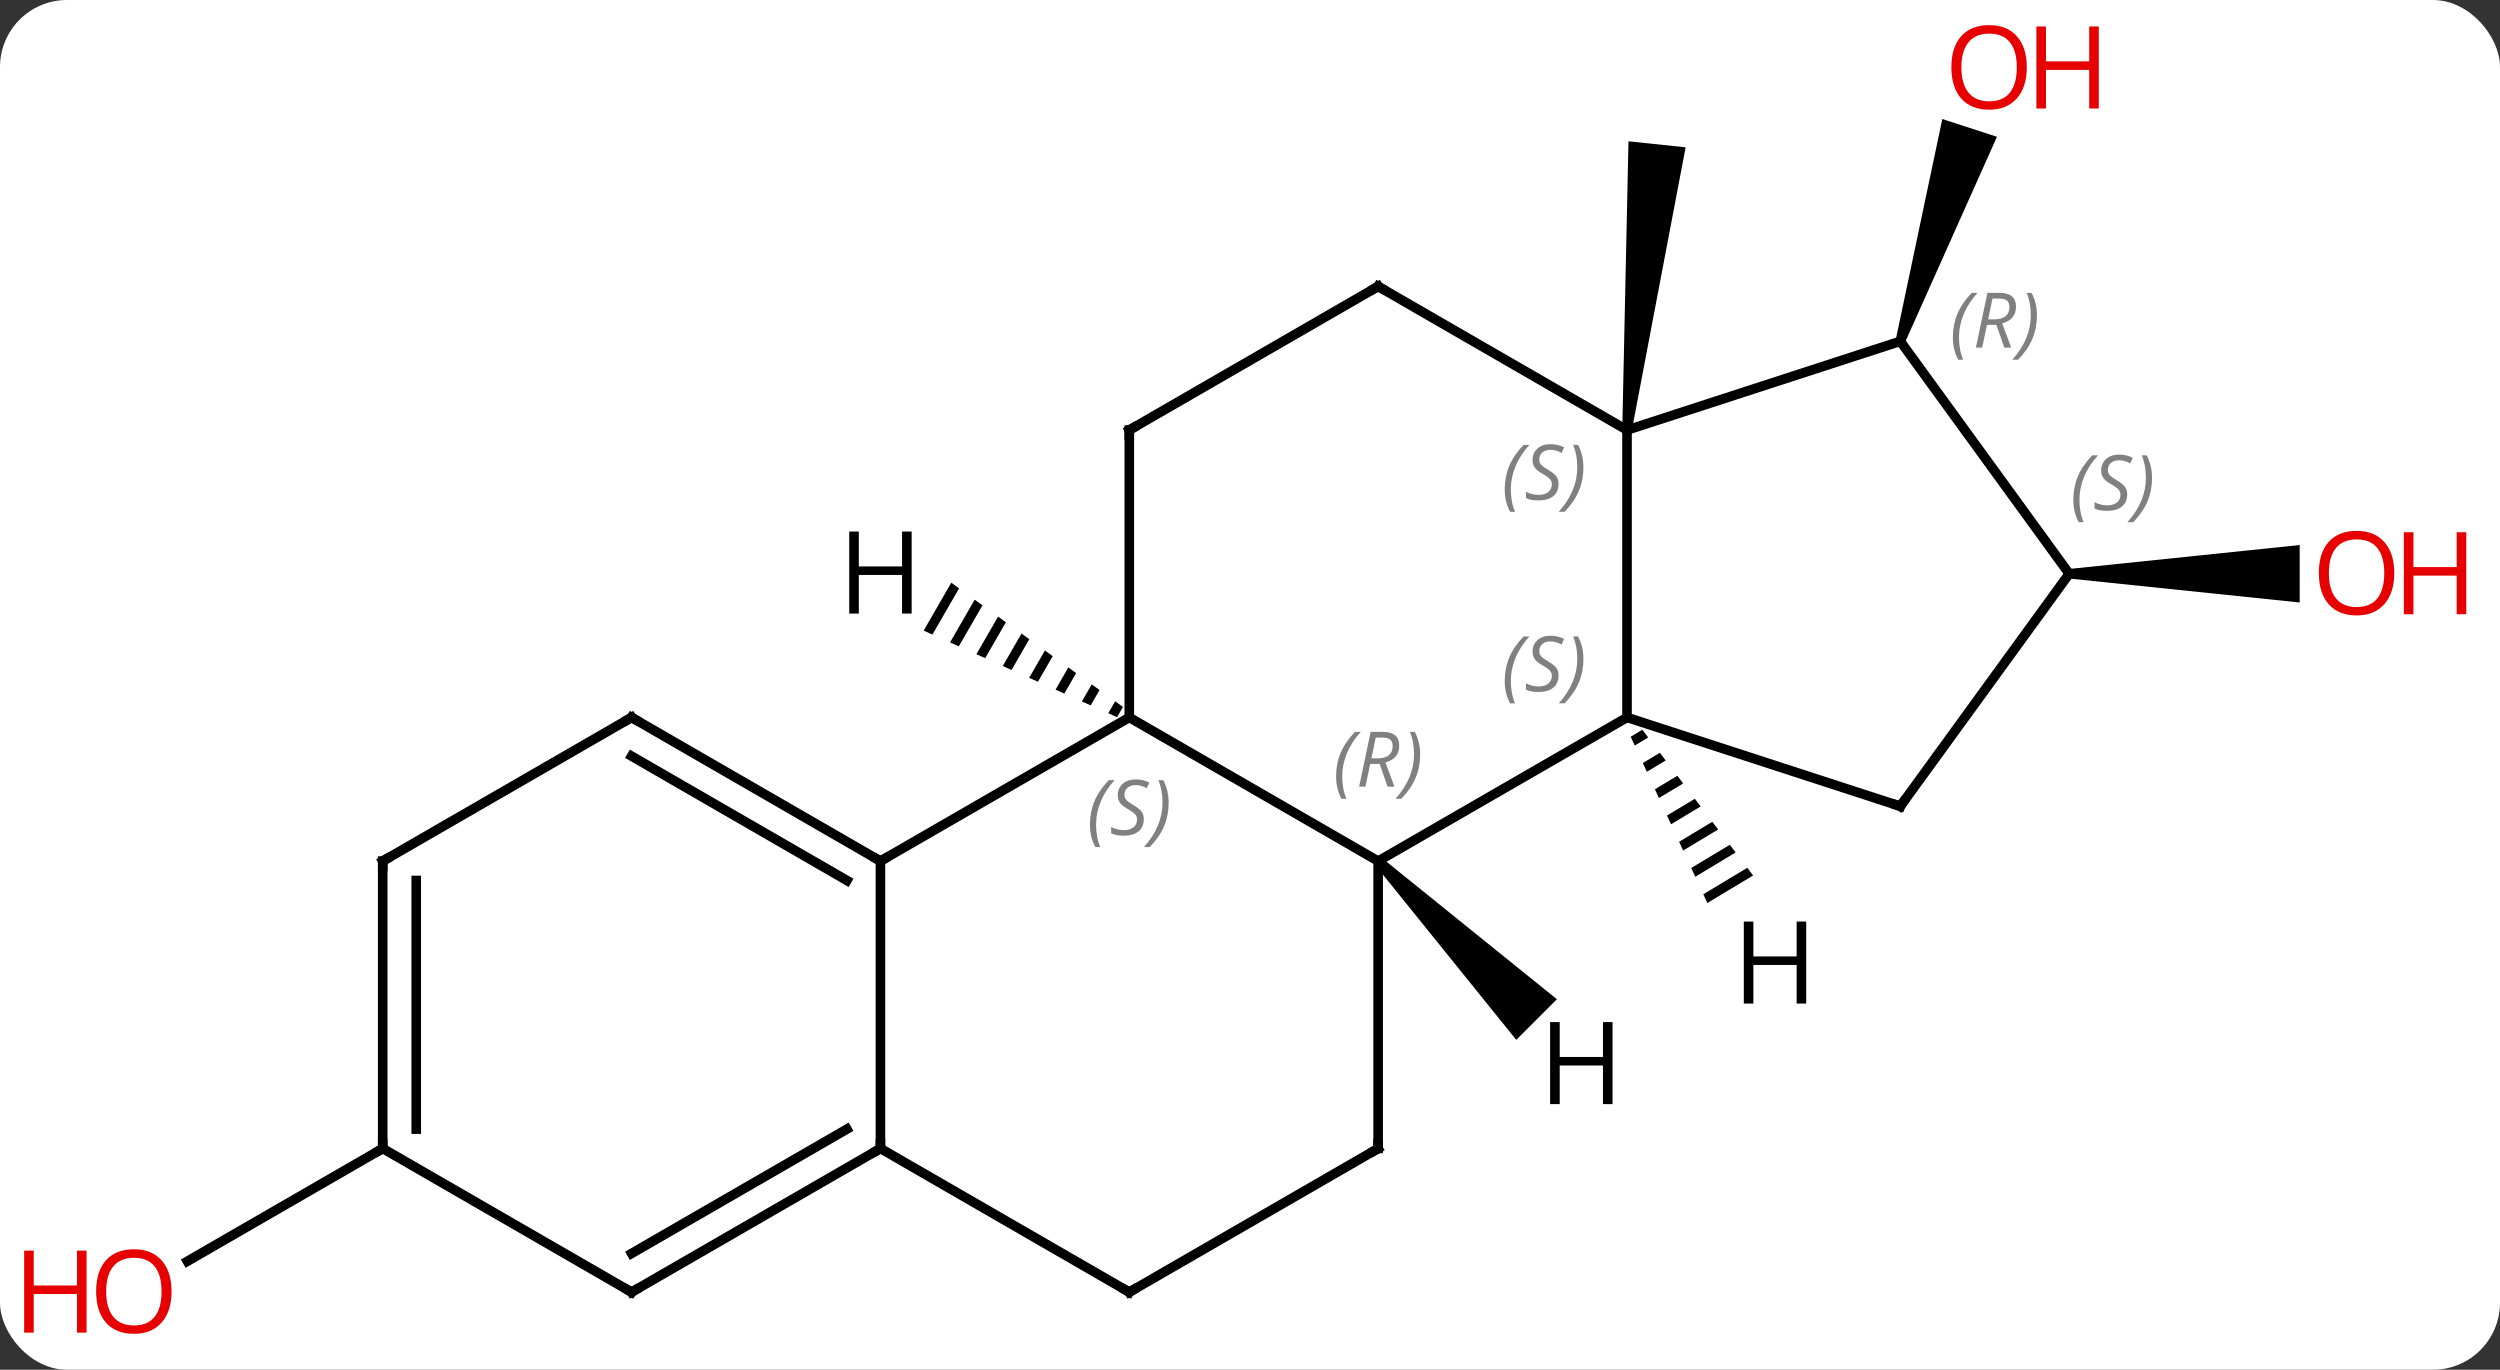 <svg width="261" viewBox="0 0 261 143" style="fill-opacity:1; color-rendering:auto; color-interpolation:auto; text-rendering:auto; stroke:black; stroke-linecap:square; stroke-miterlimit:10; shape-rendering:auto; stroke-opacity:1; fill:black; stroke-dasharray:none; font-weight:normal; stroke-width:1; font-family:'Open Sans'; font-style:normal; stroke-linejoin:miter; font-size:12; stroke-dashoffset:0; image-rendering:auto;" height="143" class="cas-substance-image" xmlns:xlink="http://www.w3.org/1999/xlink" xmlns="http://www.w3.org/2000/svg"><rect x="0" y="0" width="261" height="143" fill="#333333" stroke="none"/><svg class="cas-substance-single-component"><rect y="0" x="0" width="261" stroke="none" ry="7" rx="7" height="143" fill="white" class="cas-substance-group"/><svg y="0" x="0" width="261" viewBox="0 0 261 143" style="fill:black;" height="143" class="cas-substance-single-component-image"><svg><g><g transform="translate(130,71)" style="text-rendering:geometricPrecision; color-rendering:optimizeQuality; color-interpolation:linearRGB; stroke-linecap:butt; image-rendering:optimizeQuality;"><path style="stroke:none;" d="M40.358 -26.048 L39.364 -26.152 L40.012 -56.248 L45.98 -55.621 Z"/><path style="stroke:none;" d="M68.867 -35.215 L67.915 -35.525 L72.776 -58.573 L78.482 -56.719 Z"/><path style="stroke:none;" d="M86.025 -10.6 L86.025 -11.6 L110.088 -14.1 L110.088 -8.1 Z"/><line y2="48.9" y1="60.674" x2="-90.045" x1="-110.438" style="fill:none;"/><line y2="18.9" y1="3.9" x2="13.878" x1="39.861" style="fill:none;"/><line y2="-26.1" y1="3.9" x2="39.861" x1="39.861" style="fill:none;"/><line y2="13.173" y1="3.9" x2="68.391" x1="39.861" style="fill:none;"/><line y2="3.9" y1="18.9" x2="-12.102" x1="13.878" style="fill:none;"/><line y2="48.9" y1="18.9" x2="13.878" x1="13.878" style="fill:none;"/><line y2="-35.37" y1="-26.1" x2="68.391" x1="39.861" style="fill:none;"/><line y2="-41.1" y1="-26.1" x2="13.878" x1="39.861" style="fill:none;"/><line y2="-11.1" y1="13.173" x2="86.025" x1="68.391" style="fill:none;"/><line y2="18.9" y1="3.9" x2="-38.082" x1="-12.102" style="fill:none;"/><line y2="-26.1" y1="3.9" x2="-12.102" x1="-12.102" style="fill:none;"/><line y2="63.9" y1="48.9" x2="-12.102" x1="13.878" style="fill:none;"/><line y2="-11.1" y1="-35.37" x2="86.025" x1="68.391" style="fill:none;"/><line y2="-26.1" y1="-41.1" x2="-12.102" x1="13.878" style="fill:none;"/><line y2="48.9" y1="18.9" x2="-38.082" x1="-38.082" style="fill:none;"/><line y2="3.9" y1="18.9" x2="-64.062" x1="-38.082" style="fill:none;"/><line y2="7.941" y1="20.921" x2="-64.062" x1="-41.582" style="fill:none;"/><line y2="48.9" y1="63.9" x2="-38.082" x1="-12.102" style="fill:none;"/><line y2="63.9" y1="48.9" x2="-64.062" x1="-38.082" style="fill:none;"/><line y2="59.859" y1="46.879" x2="-64.062" x1="-41.582" style="fill:none;"/><line y2="18.9" y1="3.9" x2="-90.045" x1="-64.062" style="fill:none;"/><line y2="48.9" y1="63.9" x2="-90.045" x1="-64.062" style="fill:none;"/><line y2="48.9" y1="18.9" x2="-90.045" x1="-90.045" style="fill:none;"/><line y2="46.879" y1="20.921" x2="-86.545" x1="-86.545" style="fill:none;"/><path style="stroke:none;" d="M41.464 5.187 L40.245 5.92 L40.666 6.834 L40.666 6.834 L42.072 5.988 L41.464 5.187 ZM43.289 7.589 L41.509 8.66 L41.509 8.66 L41.93 9.573 L43.898 8.39 L43.289 7.589 ZM45.115 9.991 L42.772 11.4 L43.193 12.313 L45.724 10.792 L45.115 9.991 ZM46.941 12.393 L44.036 14.14 L44.457 15.053 L44.457 15.053 L47.549 13.193 L46.941 12.393 ZM48.766 14.794 L45.299 16.88 L45.72 17.793 L49.375 15.595 L48.766 14.794 ZM50.592 17.196 L46.563 19.62 L46.984 20.533 L51.2 17.997 L50.592 17.196 ZM52.417 19.598 L47.826 22.36 L48.247 23.273 L48.247 23.273 L53.026 20.399 L53.026 20.399 L52.417 19.598 Z"/><path style="stroke:none;" d="M13.524 19.254 L14.232 18.546 L32.54 33.32 L28.298 37.562 Z"/><path style="stroke:none;" d="M-30.688 -10.163 L-33.571 -5.164 L-32.653 -4.753 L-29.873 -9.573 L-30.688 -10.163 ZM-28.244 -8.394 L-30.817 -3.931 L-30.817 -3.931 L-29.899 -3.521 L-27.429 -7.805 L-28.244 -8.394 ZM-25.799 -6.625 L-28.064 -2.699 L-27.146 -2.288 L-24.985 -6.036 L-25.799 -6.625 ZM-23.355 -4.857 L-25.31 -1.467 L-24.392 -1.056 L-24.392 -1.056 L-22.541 -4.267 L-23.355 -4.857 ZM-20.911 -3.088 L-22.557 -0.234 L-22.557 -0.234 L-21.639 0.176 L-21.639 0.176 L-20.096 -2.499 L-20.911 -3.088 ZM-18.467 -1.32 L-19.803 0.998 L-18.886 1.409 L-18.886 1.409 L-17.652 -0.73 L-17.652 -0.73 L-18.467 -1.32 ZM-16.023 0.449 L-17.05 2.23 L-16.132 2.641 L-15.208 1.039 L-15.208 1.039 L-16.023 0.449 ZM-13.578 2.218 L-14.296 3.463 L-13.379 3.873 L-13.379 3.873 L-12.764 2.807 L-12.764 2.807 L-13.578 2.218 Z"/></g><g transform="translate(130,71)" style="fill:rgb(230,0,0); text-rendering:geometricPrecision; color-rendering:optimizeQuality; image-rendering:optimizeQuality; font-family:'Open Sans'; stroke:rgb(230,0,0); color-interpolation:linearRGB;"><path style="stroke:none;" d="M81.599 -63.97 Q81.599 -61.908 80.559 -60.728 Q79.52 -59.548 77.677 -59.548 Q75.786 -59.548 74.755 -60.712 Q73.724 -61.877 73.724 -63.986 Q73.724 -66.08 74.755 -67.228 Q75.786 -68.377 77.677 -68.377 Q79.536 -68.377 80.567 -67.205 Q81.599 -66.033 81.599 -63.97 ZM74.77 -63.97 Q74.77 -62.236 75.513 -61.33 Q76.255 -60.423 77.677 -60.423 Q79.099 -60.423 79.825 -61.322 Q80.552 -62.22 80.552 -63.97 Q80.552 -65.705 79.825 -66.595 Q79.099 -67.486 77.677 -67.486 Q76.255 -67.486 75.513 -66.588 Q74.77 -65.689 74.77 -63.97 Z"/><path style="stroke:none;" d="M89.114 -59.673 L88.114 -59.673 L88.114 -63.705 L83.599 -63.705 L83.599 -59.673 L82.599 -59.673 L82.599 -68.236 L83.599 -68.236 L83.599 -64.595 L88.114 -64.595 L88.114 -68.236 L89.114 -68.236 L89.114 -59.673 Z"/><path style="stroke:none;" d="M119.963 -11.17 Q119.963 -9.108 118.923 -7.928 Q117.884 -6.748 116.041 -6.748 Q114.15 -6.748 113.119 -7.912 Q112.088 -9.077 112.088 -11.186 Q112.088 -13.28 113.119 -14.428 Q114.15 -15.577 116.041 -15.577 Q117.9 -15.577 118.931 -14.405 Q119.963 -13.233 119.963 -11.17 ZM113.134 -11.17 Q113.134 -9.436 113.877 -8.53 Q114.619 -7.623 116.041 -7.623 Q117.463 -7.623 118.189 -8.522 Q118.916 -9.42 118.916 -11.17 Q118.916 -12.905 118.189 -13.795 Q117.463 -14.686 116.041 -14.686 Q114.619 -14.686 113.877 -13.787 Q113.134 -12.889 113.134 -11.17 Z"/><path style="stroke:none;" d="M127.478 -6.873 L126.478 -6.873 L126.478 -10.905 L121.963 -10.905 L121.963 -6.873 L120.963 -6.873 L120.963 -15.436 L121.963 -15.436 L121.963 -11.795 L126.478 -11.795 L126.478 -15.436 L127.478 -15.436 L127.478 -6.873 Z"/><path style="stroke:none;" d="M-112.088 63.83 Q-112.088 65.892 -113.127 67.072 Q-114.166 68.252 -116.009 68.252 Q-117.9 68.252 -118.931 67.088 Q-119.963 65.923 -119.963 63.814 Q-119.963 61.72 -118.931 60.572 Q-117.9 59.423 -116.009 59.423 Q-114.15 59.423 -113.119 60.595 Q-112.088 61.767 -112.088 63.83 ZM-118.916 63.83 Q-118.916 65.564 -118.173 66.47 Q-117.431 67.377 -116.009 67.377 Q-114.588 67.377 -113.861 66.478 Q-113.134 65.58 -113.134 63.83 Q-113.134 62.095 -113.861 61.205 Q-114.588 60.314 -116.009 60.314 Q-117.431 60.314 -118.173 61.212 Q-118.916 62.111 -118.916 63.83 Z"/><path style="stroke:none;" d="M-120.963 68.127 L-121.963 68.127 L-121.963 64.095 L-126.478 64.095 L-126.478 68.127 L-127.478 68.127 L-127.478 59.564 L-126.478 59.564 L-126.478 63.205 L-121.963 63.205 L-121.963 59.564 L-120.963 59.564 L-120.963 68.127 Z"/></g><g transform="translate(130,71)" style="font-size:8.4px; fill:gray; text-rendering:geometricPrecision; image-rendering:optimizeQuality; color-rendering:optimizeQuality; font-family:'Open Sans'; font-style:italic; stroke:gray; color-interpolation:linearRGB;"><path style="stroke:none;" d="M27.092 0.103 Q27.092 -1.225 27.561 -2.35 Q28.03 -3.475 29.061 -4.553 L29.67 -4.553 Q28.702 -3.491 28.217 -2.319 Q27.733 -1.147 27.733 0.087 Q27.733 1.415 28.17 2.431 L27.655 2.431 Q27.092 1.4 27.092 0.103 ZM32.715 -0.491 Q32.715 0.337 32.168 0.79 Q31.621 1.244 30.621 1.244 Q30.215 1.244 29.902 1.189 Q29.59 1.134 29.309 0.994 L29.309 0.337 Q29.934 0.665 30.637 0.665 Q31.262 0.665 31.637 0.369 Q32.012 0.072 32.012 -0.444 Q32.012 -0.756 31.809 -0.983 Q31.605 -1.21 31.043 -1.538 Q30.449 -1.866 30.223 -2.194 Q29.996 -2.522 29.996 -2.975 Q29.996 -3.709 30.512 -4.17 Q31.027 -4.631 31.871 -4.631 Q32.246 -4.631 32.582 -4.553 Q32.918 -4.475 33.293 -4.303 L33.027 -3.709 Q32.777 -3.866 32.457 -3.952 Q32.137 -4.038 31.871 -4.038 Q31.34 -4.038 31.02 -3.764 Q30.699 -3.491 30.699 -3.022 Q30.699 -2.819 30.77 -2.671 Q30.84 -2.522 30.98 -2.389 Q31.121 -2.256 31.543 -2.006 Q32.105 -1.663 32.309 -1.467 Q32.512 -1.272 32.613 -1.038 Q32.715 -0.803 32.715 -0.491 ZM35.309 -2.209 Q35.309 -0.881 34.833 0.251 Q34.356 1.384 33.341 2.431 L32.731 2.431 Q34.669 0.275 34.669 -2.209 Q34.669 -3.538 34.231 -4.553 L34.747 -4.553 Q35.309 -3.491 35.309 -2.209 Z"/><path style="stroke:none;" d="M9.49 10.064 Q9.49 8.736 9.958 7.611 Q10.427 6.486 11.458 5.408 L12.068 5.408 Q11.099 6.47 10.615 7.642 Q10.13 8.814 10.13 10.048 Q10.13 11.377 10.568 12.392 L10.052 12.392 Q9.49 11.361 9.49 10.064 ZM13.05 8.752 L12.55 11.127 L11.893 11.127 L13.097 5.408 L14.347 5.408 Q16.081 5.408 16.081 6.845 Q16.081 8.205 14.643 8.595 L15.581 11.127 L14.862 11.127 L14.034 8.752 L13.05 8.752 ZM13.628 6.002 Q13.237 7.923 13.175 8.173 L13.831 8.173 Q14.581 8.173 14.987 7.845 Q15.393 7.517 15.393 6.892 Q15.393 6.423 15.136 6.213 Q14.878 6.002 14.284 6.002 L13.628 6.002 ZM18.267 7.752 Q18.267 9.08 17.79 10.213 Q17.314 11.345 16.298 12.392 L15.689 12.392 Q17.626 10.236 17.626 7.752 Q17.626 6.423 17.189 5.408 L17.704 5.408 Q18.267 6.47 18.267 7.752 Z"/><path style="stroke:none;" d="M27.092 -19.897 Q27.092 -21.225 27.561 -22.35 Q28.03 -23.475 29.061 -24.553 L29.67 -24.553 Q28.702 -23.491 28.217 -22.319 Q27.733 -21.147 27.733 -19.912 Q27.733 -18.584 28.17 -17.569 L27.655 -17.569 Q27.092 -18.6 27.092 -19.897 ZM32.715 -20.491 Q32.715 -19.662 32.168 -19.209 Q31.621 -18.756 30.621 -18.756 Q30.215 -18.756 29.902 -18.811 Q29.59 -18.866 29.309 -19.006 L29.309 -19.662 Q29.934 -19.334 30.637 -19.334 Q31.262 -19.334 31.637 -19.631 Q32.012 -19.928 32.012 -20.444 Q32.012 -20.756 31.809 -20.983 Q31.605 -21.209 31.043 -21.537 Q30.449 -21.866 30.223 -22.194 Q29.996 -22.522 29.996 -22.975 Q29.996 -23.709 30.512 -24.17 Q31.027 -24.631 31.871 -24.631 Q32.246 -24.631 32.582 -24.553 Q32.918 -24.475 33.293 -24.303 L33.027 -23.709 Q32.777 -23.866 32.457 -23.951 Q32.137 -24.037 31.871 -24.037 Q31.34 -24.037 31.02 -23.764 Q30.699 -23.491 30.699 -23.022 Q30.699 -22.819 30.77 -22.67 Q30.84 -22.522 30.98 -22.389 Q31.121 -22.256 31.543 -22.006 Q32.105 -21.662 32.309 -21.467 Q32.512 -21.272 32.613 -21.037 Q32.715 -20.803 32.715 -20.491 ZM35.309 -22.209 Q35.309 -20.881 34.833 -19.748 Q34.356 -18.616 33.341 -17.569 L32.731 -17.569 Q34.669 -19.725 34.669 -22.209 Q34.669 -23.537 34.231 -24.553 L34.747 -24.553 Q35.309 -23.491 35.309 -22.209 Z"/></g><g transform="translate(130,71)" style="stroke-linecap:butt; font-size:8.4px; text-rendering:geometricPrecision; image-rendering:optimizeQuality; color-rendering:optimizeQuality; font-family:'Open Sans'; font-style:italic; color-interpolation:linearRGB; stroke-miterlimit:5;"><path style="fill:none;" d="M67.915 13.018 L68.391 13.173 L68.685 12.768"/><path style="fill:gray; stroke:none;" d="M-16.21 15.103 Q-16.21 13.775 -15.742 12.65 Q-15.273 11.525 -14.242 10.447 L-13.632 10.447 Q-14.601 11.509 -15.085 12.681 Q-15.57 13.853 -15.57 15.088 Q-15.57 16.416 -15.132 17.431 L-15.648 17.431 Q-16.21 16.4 -16.21 15.103 ZM-10.588 14.509 Q-10.588 15.338 -11.135 15.791 Q-11.682 16.244 -12.682 16.244 Q-13.088 16.244 -13.4 16.189 Q-13.713 16.134 -13.994 15.994 L-13.994 15.338 Q-13.369 15.666 -12.666 15.666 Q-12.041 15.666 -11.666 15.369 Q-11.291 15.072 -11.291 14.556 Q-11.291 14.244 -11.494 14.017 Q-11.697 13.791 -12.26 13.463 Q-12.854 13.134 -13.08 12.806 Q-13.307 12.478 -13.307 12.025 Q-13.307 11.291 -12.791 10.83 Q-12.275 10.369 -11.432 10.369 Q-11.057 10.369 -10.721 10.447 Q-10.385 10.525 -10.01 10.697 L-10.275 11.291 Q-10.525 11.134 -10.846 11.048 Q-11.166 10.963 -11.432 10.963 Q-11.963 10.963 -12.283 11.236 Q-12.604 11.509 -12.604 11.978 Q-12.604 12.181 -12.533 12.33 Q-12.463 12.478 -12.322 12.611 Q-12.182 12.744 -11.76 12.994 Q-11.197 13.338 -10.994 13.533 Q-10.791 13.728 -10.69 13.963 Q-10.588 14.197 -10.588 14.509 ZM-7.994 12.791 Q-7.994 14.119 -8.47 15.252 Q-8.947 16.384 -9.962 17.431 L-10.572 17.431 Q-8.634 15.275 -8.634 12.791 Q-8.634 11.463 -9.072 10.447 L-8.556 10.447 Q-7.994 11.509 -7.994 12.791 Z"/><path style="fill:none;" d="M13.878 48.4 L13.878 48.9 L13.445 49.15"/><path style="fill:gray; stroke:none;" d="M73.879 -35.77 Q73.879 -37.099 74.348 -38.224 Q74.817 -39.349 75.848 -40.427 L76.457 -40.427 Q75.489 -39.364 75.004 -38.192 Q74.52 -37.02 74.52 -35.786 Q74.52 -34.458 74.957 -33.442 L74.442 -33.442 Q73.879 -34.474 73.879 -35.77 ZM77.439 -37.083 L76.939 -34.708 L76.283 -34.708 L77.486 -40.427 L78.736 -40.427 Q80.471 -40.427 80.471 -38.989 Q80.471 -37.63 79.033 -37.239 L79.971 -34.708 L79.252 -34.708 L78.424 -37.083 L77.439 -37.083 ZM78.017 -39.833 Q77.627 -37.911 77.564 -37.661 L78.221 -37.661 Q78.971 -37.661 79.377 -37.989 Q79.783 -38.317 79.783 -38.942 Q79.783 -39.411 79.525 -39.622 Q79.267 -39.833 78.674 -39.833 L78.017 -39.833 ZM82.656 -38.083 Q82.656 -36.755 82.18 -35.622 Q81.703 -34.489 80.688 -33.442 L80.078 -33.442 Q82.016 -35.599 82.016 -38.083 Q82.016 -39.411 81.578 -40.427 L82.094 -40.427 Q82.656 -39.364 82.656 -38.083 Z"/><path style="fill:none;" d="M14.311 -40.85 L13.878 -41.1 L13.445 -40.85"/><path style="fill:gray; stroke:none;" d="M86.456 -18.807 Q86.456 -20.135 86.925 -21.26 Q87.394 -22.385 88.425 -23.463 L89.034 -23.463 Q88.066 -22.401 87.581 -21.229 Q87.097 -20.057 87.097 -18.823 Q87.097 -17.494 87.534 -16.479 L87.019 -16.479 Q86.456 -17.51 86.456 -18.807 ZM92.079 -19.401 Q92.079 -18.573 91.532 -18.119 Q90.985 -17.666 89.985 -17.666 Q89.579 -17.666 89.266 -17.721 Q88.954 -17.776 88.673 -17.916 L88.673 -18.573 Q89.298 -18.244 90.001 -18.244 Q90.626 -18.244 91.001 -18.541 Q91.376 -18.838 91.376 -19.354 Q91.376 -19.666 91.173 -19.893 Q90.969 -20.119 90.407 -20.448 Q89.813 -20.776 89.587 -21.104 Q89.36 -21.432 89.36 -21.885 Q89.36 -22.619 89.876 -23.08 Q90.391 -23.541 91.235 -23.541 Q91.61 -23.541 91.946 -23.463 Q92.282 -23.385 92.657 -23.213 L92.391 -22.619 Q92.141 -22.776 91.821 -22.862 Q91.501 -22.948 91.235 -22.948 Q90.704 -22.948 90.383 -22.674 Q90.063 -22.401 90.063 -21.932 Q90.063 -21.729 90.133 -21.58 Q90.204 -21.432 90.344 -21.299 Q90.485 -21.166 90.907 -20.916 Q91.469 -20.573 91.673 -20.377 Q91.876 -20.182 91.977 -19.948 Q92.079 -19.713 92.079 -19.401 ZM94.673 -21.119 Q94.673 -19.791 94.197 -18.659 Q93.72 -17.526 92.705 -16.479 L92.095 -16.479 Q94.033 -18.635 94.033 -21.119 Q94.033 -22.448 93.595 -23.463 L94.111 -23.463 Q94.673 -22.401 94.673 -21.119 Z"/><path style="fill:none;" d="M-38.515 18.65 L-38.082 18.9 L-37.649 18.65"/><path style="fill:none;" d="M-12.102 -25.6 L-12.102 -26.1 L-11.669 -26.35"/><path style="fill:none;" d="M-11.669 63.65 L-12.102 63.9 L-12.535 63.65"/><path style="fill:none;" d="M-38.515 49.15 L-38.082 48.9 L-38.082 48.4"/><path style="fill:none;" d="M-63.629 4.15 L-64.062 3.9 L-64.495 4.15"/><path style="fill:none;" d="M-63.629 63.65 L-64.062 63.9 L-64.495 63.65"/><path style="fill:none;" d="M-89.612 18.65 L-90.045 18.9 L-90.045 19.4"/><path style="fill:none;" d="M-90.045 48.4 L-90.045 48.9 L-90.478 49.15"/><path style="stroke:none;" d="M58.569 33.772 L57.569 33.772 L57.569 29.741 L53.053 29.741 L53.053 33.772 L52.053 33.772 L52.053 25.21 L53.053 25.21 L53.053 28.85 L57.569 28.85 L57.569 25.21 L58.569 25.21 L58.569 33.772 Z"/><path style="stroke:none;" d="M38.349 44.269 L37.349 44.269 L37.349 40.238 L32.833 40.238 L32.833 44.269 L31.833 44.269 L31.833 35.707 L32.833 35.707 L32.833 39.347 L37.349 39.347 L37.349 35.707 L38.349 35.707 L38.349 44.269 Z"/><path style="stroke:none;" d="M-34.824 -6.944 L-35.824 -6.944 L-35.824 -10.975 L-40.34 -10.975 L-40.34 -6.944 L-41.34 -6.944 L-41.34 -15.506 L-40.34 -15.506 L-40.34 -11.866 L-35.824 -11.866 L-35.824 -15.506 L-34.824 -15.506 L-34.824 -6.944 Z"/></g></g></svg></svg></svg></svg>